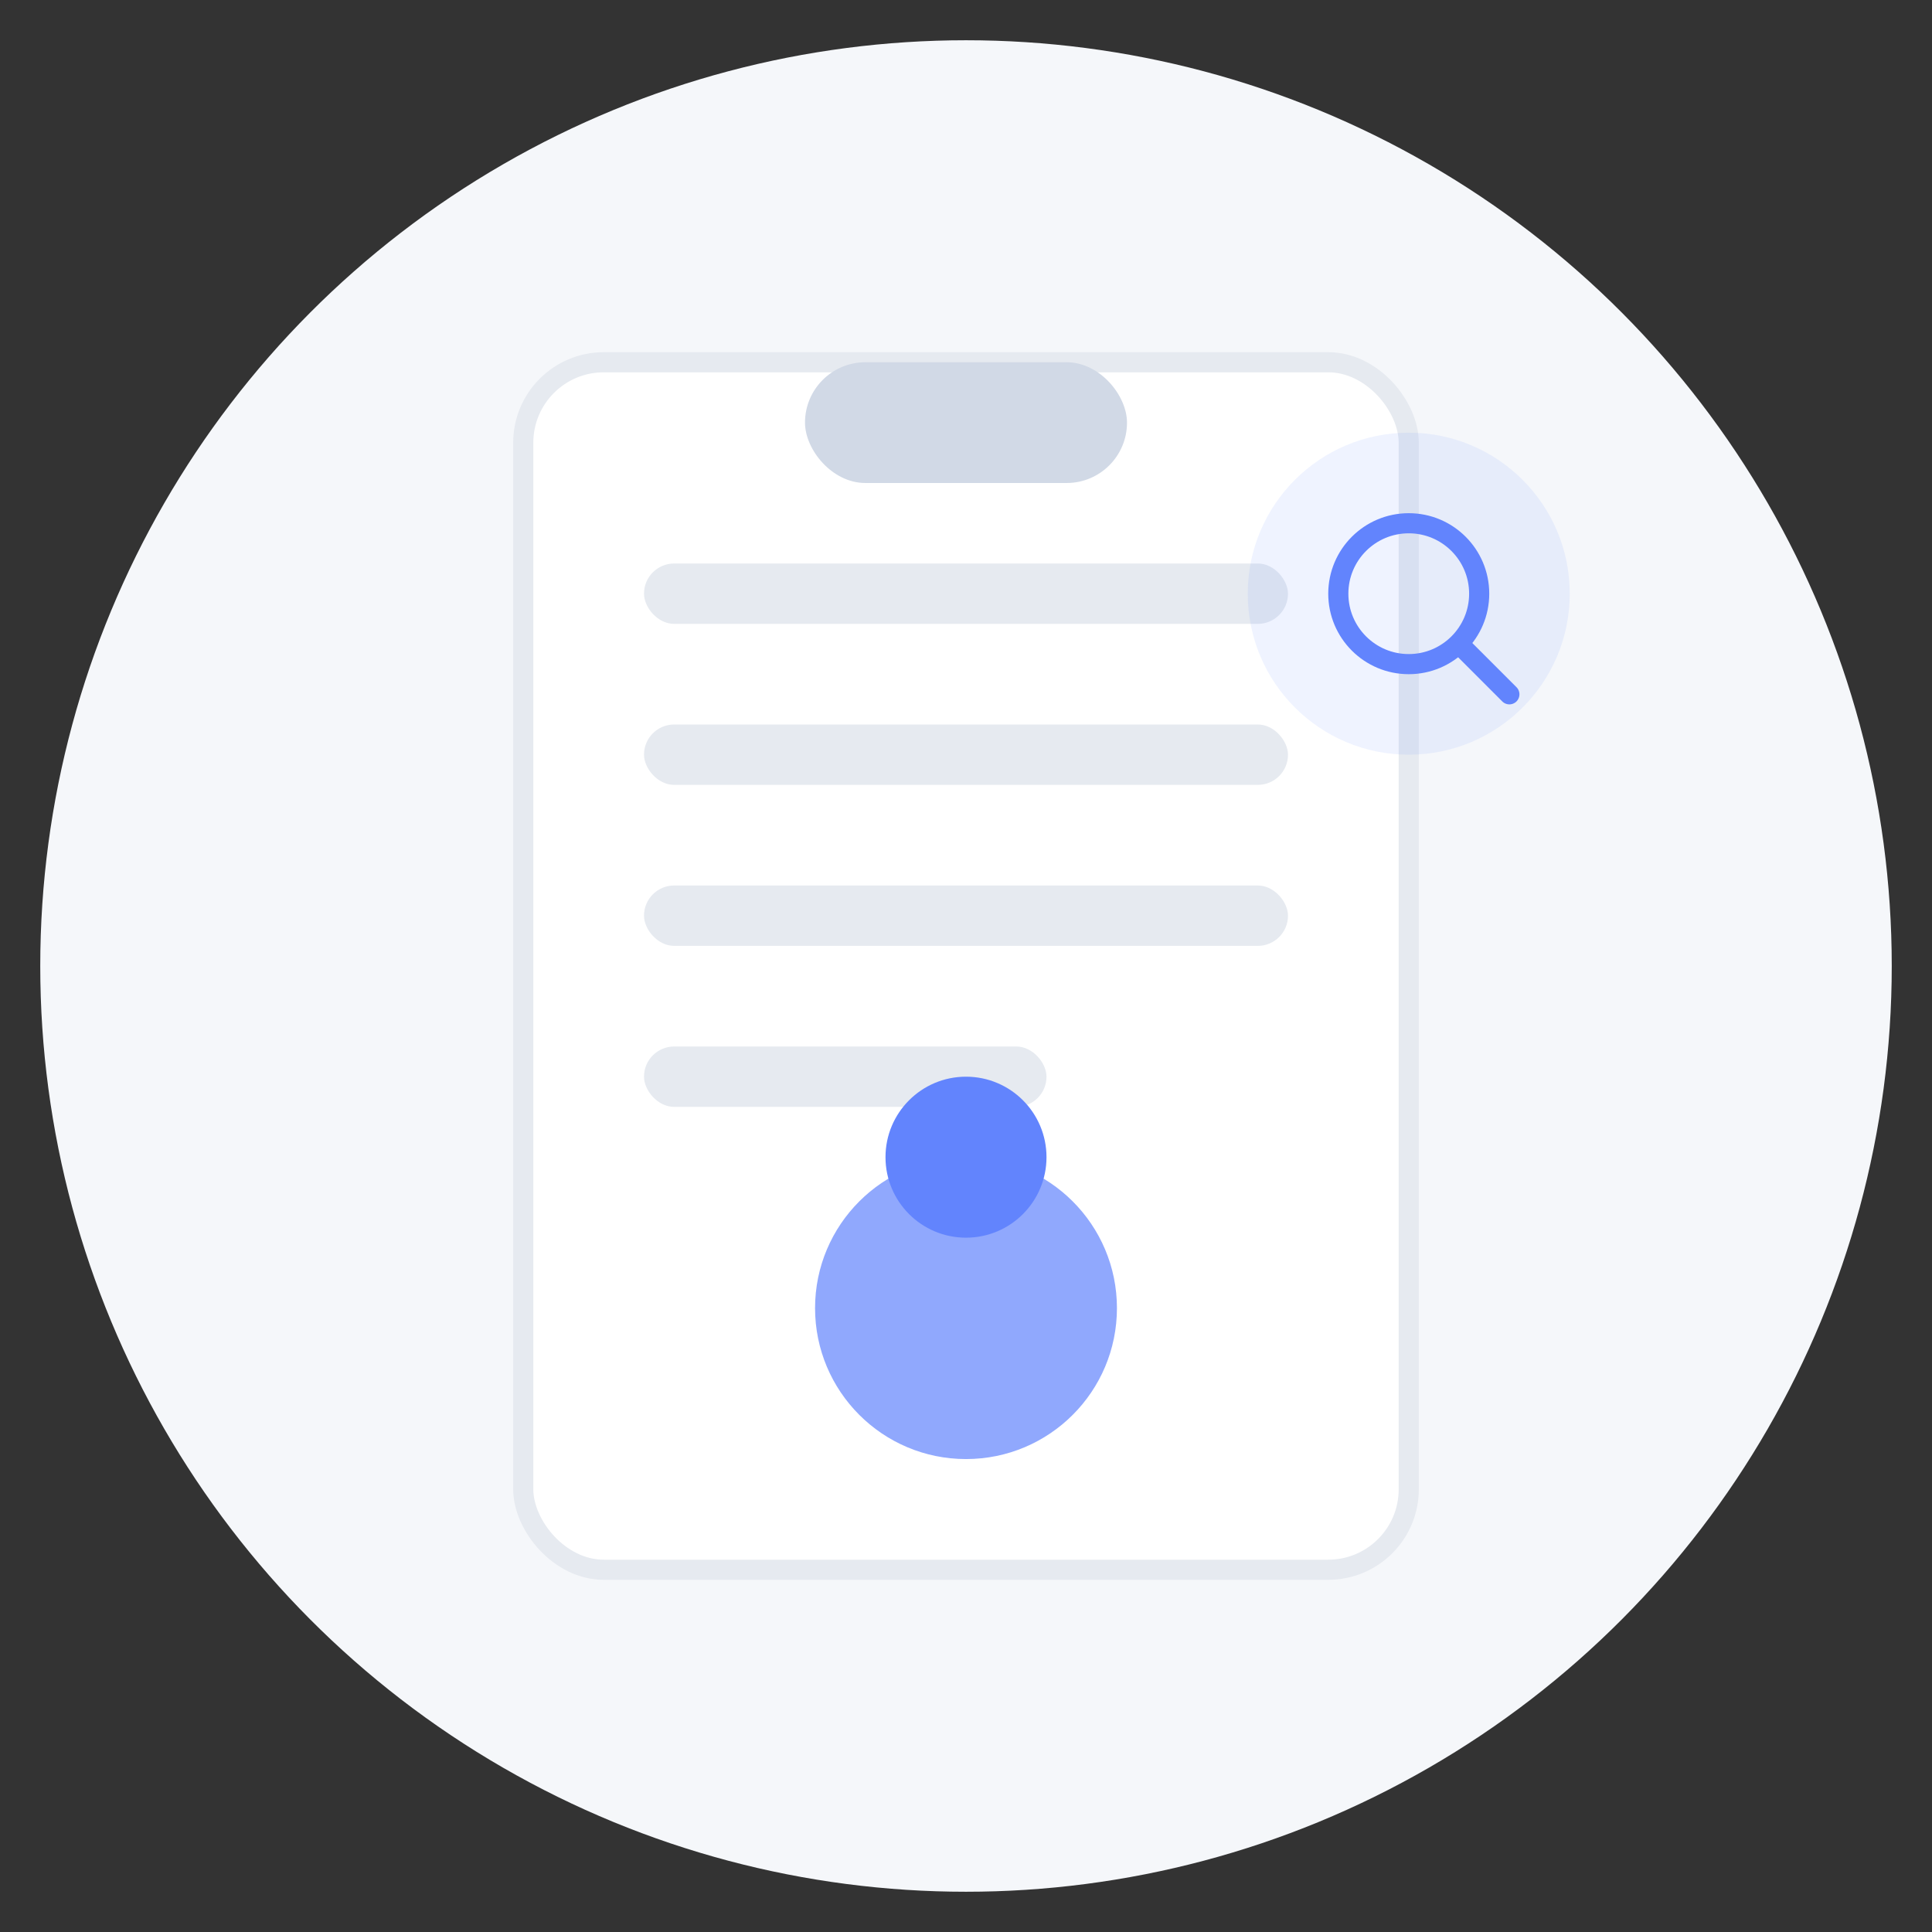 <svg xmlns="http://www.w3.org/2000/svg" width="192" height="192" viewBox="0 0 192 192" fill="none">
  <rect x="0" y="0" width="192" height="192" fill="#333333" stroke="none"/>
  <!-- Background circle -->
  <circle cx="96" cy="96" r="92" fill="#F5F7FA" />
  
  <!-- Clipboard outline -->
  <rect x="52" y="36" width="88" height="120" rx="8" fill="white" stroke="#E6EAF0" stroke-width="2" />
  
  <!-- Clipboard top clip -->
  <rect x="80" y="36" width="32" height="12" rx="6" fill="#D1D9E6" />
  
  <!-- Clipboard lines -->
  <rect x="64" y="56" width="64" height="6" rx="3" fill="#E6EAF0" />
  <rect x="64" y="72" width="64" height="6" rx="3" fill="#E6EAF0" />
  <rect x="64" y="88" width="64" height="6" rx="3" fill="#E6EAF0" />
  <rect x="64" y="104" width="40" height="6" rx="3" fill="#E6EAF0" />
  
  <!-- Person -->
  <circle cx="96" cy="130" r="15" fill="#6284FD" opacity="0.7" />
  <circle cx="96" cy="115" r="8" fill="#6284FD" />
  
  <!-- Search icon -->
  <circle cx="140" cy="59" r="16" fill="#6284FD" opacity="0.1" />
  <circle cx="140" cy="59" r="7" stroke="#6284FD" stroke-width="2" />
  <line x1="150" y1="69" x2="145" y2="64" stroke="#6284FD" stroke-width="2" stroke-linecap="round" />
</svg> 